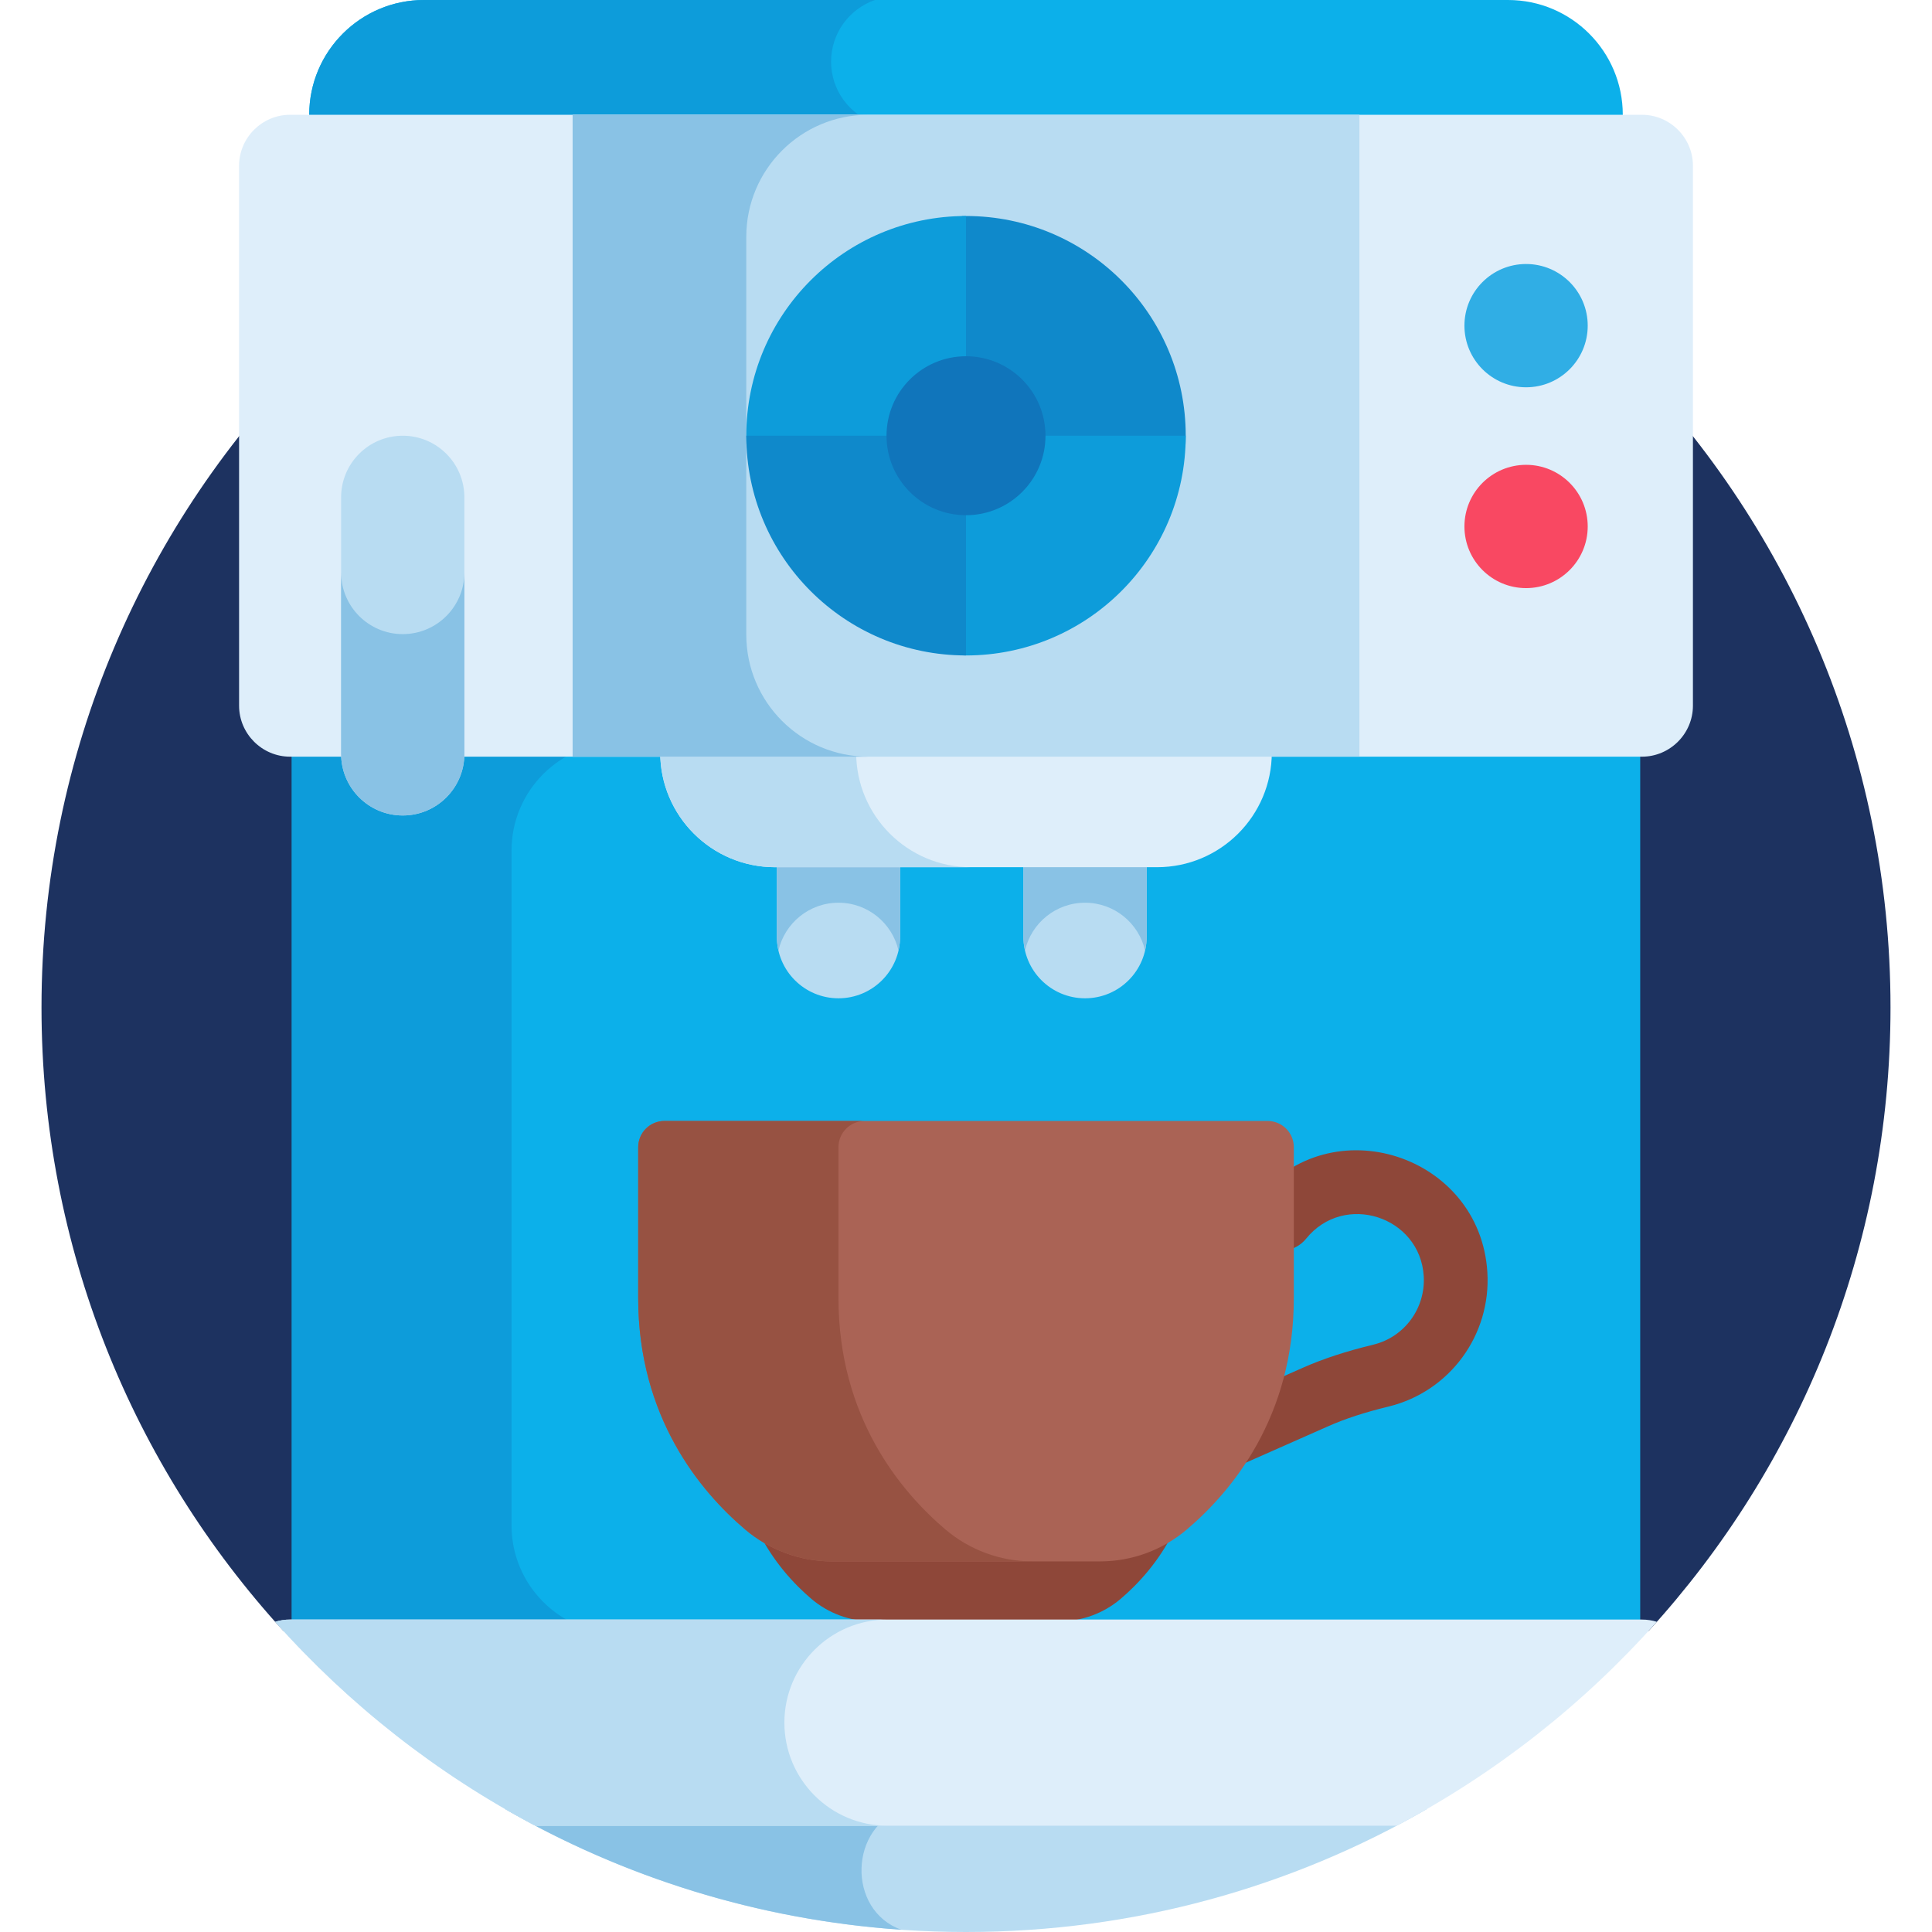 <svg height="512pt" viewBox="-11 0 512 512" width="512pt" xmlns="http://www.w3.org/2000/svg"><path d="m425.922 432.199c39.801-43.562 64.082-101.547 64.082-165.203 0-135.309-109.691-245-245-245-135.312 0-245.004 109.691-245.004 245 0 63.656 24.281 121.641 64.082 165.203zm0 0" fill="#1d3260"/><path d="m66.332 196.73h357.34v236.203h-357.34zm0 0" fill="#0cb0ea"/><path d="m124.562 404.242v-178.82c0-15.844 12.844-28.691 28.688-28.691h-86.918v236.203h86.918c-15.844 0-28.688-12.844-28.688-28.691zm0 0" fill="#0d9cda"/><path d="m194.871 227.566v20.66c0 9.02 7.312 16.332 16.332 16.332 9.023 0 16.336-7.312 16.336-16.332v-20.66zm0 0" fill="#b8dcf2"/><path d="m260.211 227.566v20.66c0 9.02 7.312 16.332 16.336 16.332 9.02 0 16.332-7.312 16.332-16.332v-20.66zm0 0" fill="#b8dcf2"/><path d="m194.871 227.566v20.66c0 1.262.156 2.488.43 3.668 1.668-7.25 8.145-12.664 15.902-12.664 7.762 0 14.238 5.414 15.906 12.664.273-1.18.43-2.406.43-3.668v-20.66zm0 0" fill="#89c2e5"/><path d="m260.211 227.566v20.66c0 1.262.156 2.488.43 3.668 1.668-7.25 8.145-12.664 15.906-12.664 7.758 0 14.234 5.414 15.902 12.664.273-1.18.43-2.406.43-3.668v-20.66zm0 0" fill="#89c2e5"/><path d="m325.953 197.148c.055.746.09 1.492.09 2.254 0 16.797-13.617 30.414-30.414 30.414h-101.25c-16.801 0-30.418-13.617-30.418-30.414 0-.762.035-1.508.09-2.254zm0 0" fill="#deeefa"/><path d="m215.887 199.402c0-.762.039-1.508.094-2.254h-51.93c-.055.746-.09 1.492-.09 2.254 0 16.797 13.617 30.414 30.418 30.414h51.926c-16.797 0-30.418-13.617-30.418-30.414zm0 0" fill="#b8dcf2"/><path d="m280.504 411.656h-71c-7.016 0-13.828-2.078-19.625-5.914 4.051 8.18 9.57 14.086 14.152 17.98 4.504 3.828 10.215 5.93 16.125 5.93h49.691c5.91 0 11.625-2.105 16.129-5.93 4.582-3.895 10.098-9.801 14.152-17.98-5.801 3.836-12.613 5.914-19.625 5.914zm0 0" fill="#8e4739"/><path d="m306.98 383.773c-1.887-4.266.043-9.258 4.309-11.145l22.98-10.16c5.402-2.387 11.344-4.336 18.695-6.125 8.258-2.016 13.863-9.66 13.336-18.188-.98-15.789-21.082-22.375-31.176-9.879-2.934 3.629-8.254 4.195-11.883 1.266-3.629-2.934-4.195-8.254-1.262-11.883 19.832-24.551 59.262-11.539 61.184 19.449 1.039 16.703-9.98 31.695-26.195 35.648-6.359 1.551-11.402 3.195-15.867 5.168l-22.977 10.16c-4.277 1.895-9.262-.055-11.145-4.312zm0 0" fill="#8e4739"/><path d="m122.695 479.328c35.992 20.777 77.758 32.672 122.309 32.672 44.547 0 86.312-11.895 122.305-32.672zm0 0" fill="#b8dcf2"/><path d="m228.801 479.328h-106.105c31.34 18.094 67.062 29.445 105.18 32.078-14.566-5.168-13.914-27.637.926-32.078zm0 0" fill="#89c2e5"/><path d="m424.125 429.199h-358.246c-1.375 0-2.699.207-3.953.594 19.48 21.891 42.82 40.258 68.957 54.043h228.234c26.141-13.785 49.48-32.152 68.957-54.043-1.25-.387-2.578-.594-3.949-.594zm0 0" fill="#deeefa"/><path d="m418.965 32.672c.051-.746.09-1.496.09-2.254 0-16.801-13.617-30.418-30.418-30.418h-287.27c-16.801 0-30.418 13.617-30.418 30.418 0 .758.035 1.508.09 2.254zm0 0" fill="#0cb0ea"/><path d="m209.246 16.336c0-7.566 4.859-13.98 11.621-16.336h-119.5c-16.801 0-30.418 13.617-30.418 30.418 0 .758.039 1.508.09 2.254h149.828c-6.762-2.359-11.621-8.773-11.621-16.336zm0 0" fill="#0d9cda"/><path d="m424.125 30.418h-358.246c-7.434 0-13.52 6.082-13.52 13.52v143.07c0 7.438 6.082 13.52 13.52 13.52h358.246c7.434 0 13.52-6.082 13.52-13.52v-143.07c0-7.438-6.086-13.52-13.52-13.52zm0 0" fill="#deeefa"/><path d="m409.762 86.301c0 9.02-7.316 16.336-16.336 16.336-9.023 0-16.336-7.316-16.336-16.336 0-9.023 7.312-16.336 16.336-16.336 9.02 0 16.336 7.312 16.336 16.336zm0 0" fill="#30aee5"/><path d="m409.762 139.52c0 9.023-7.316 16.336-16.336 16.336-9.023 0-16.336-7.312-16.336-16.336 0-9.02 7.312-16.336 16.336-16.336 9.02 0 16.336 7.316 16.336 16.336zm0 0" fill="#f94862"/><path d="m112.066 199.777v-67.969c0-9.023-7.312-16.336-16.332-16.336-9.023 0-16.336 7.312-16.336 16.336v67.969c0 9.02 7.312 16.332 16.336 16.332 9.02 0 16.332-7.312 16.332-16.332zm0 0" fill="#b8dcf2"/><path d="m95.734 168.047c-9.023 0-16.336-7.316-16.336-16.336v48.066c0 9.02 7.312 16.332 16.336 16.332 9.02 0 16.332-7.312 16.332-16.332v-48.066c0 9.02-7.312 16.336-16.332 16.336zm0 0" fill="#89c2e5"/><path d="m140.75 30.418h208.504v170.109h-208.504zm0 0" fill="#b8dcf2"/><path d="m186.773 168.18v-105.414c0-17.863 14.484-32.348 32.348-32.348h-78.367v170.109h78.367c-17.863 0-32.348-14.484-32.348-32.348zm0 0" fill="#89c2e5"/><path d="m260.211 115.473c0 .766-.078 1.516-.188 2.254h43.152c.027-.75.055-1.5.055-2.254 0-32.16-26.07-58.23-58.227-58.23-.379 0-.75.023-1.129.031v43.047c.375-.027.746-.055 1.129-.055 8.395 0 15.207 6.809 15.207 15.207zm0 0" fill="#0f89cb"/><path d="m229.98 117.727c-.109-.738-.184-1.488-.184-2.254 0-8.398 6.809-15.207 15.207-15.207v-43.023c-32.16 0-58.23 26.07-58.23 58.23 0 .754.027 1.504.055 2.254zm0 0" fill="#0d9cda"/><path d="m245.004 130.68c-.383 0-.754-.031-1.129-.059v43.051c.379.008.75.031 1.129.031 32.156 0 58.227-26.07 58.227-58.23h-43.02c0 8.398-6.812 15.207-15.207 15.207zm0 0" fill="#0d9cda"/><path d="m245.004 173.699v-43.02c-8.402 0-15.207-6.809-15.207-15.207h-43.023c0 32.16 26.07 58.227 58.23 58.227zm0 0" fill="#0f89cb"/><path d="m266.066 115.473c0 11.633-9.43 21.062-21.062 21.062-11.633 0-21.066-9.43-21.066-21.062 0-11.633 9.434-21.062 21.066-21.062 11.633 0 21.062 9.43 21.062 21.062zm0 0" fill="#1075bb"/><path d="m324.918 297.066h-159.832c-3.844 0-6.957 3.117-6.957 6.957v39.945c0 31.539 16.398 51.207 28.328 61.344 6.434 5.473 14.598 8.477 23.043 8.477h71.004c8.445 0 16.605-3.004 23.043-8.477 11.93-10.137 28.328-29.805 28.328-61.344v-39.945c0-3.84-3.113-6.957-6.957-6.957zm0 0" fill="#aa6355"/><path d="m211.203 343.969v-39.945c0-3.844 3.117-6.957 6.961-6.957h-53.078c-3.844 0-6.957 3.113-6.957 6.957v39.945c0 31.539 16.398 51.207 28.328 61.344 6.434 5.469 14.598 8.473 23.043 8.473h53.078c-8.445 0-16.609-3.004-23.047-8.473-11.926-10.137-28.328-29.805-28.328-61.344zm0 0" fill="#975242"/><path d="m196.871 456.516c0-15.086 12.23-27.316 27.32-27.316h-158.312c-1.375 0-2.699.207-3.953.594 19.48 21.891 42.82 40.258 68.957 54.043h93.305c-15.086 0-27.316-12.23-27.316-27.32zm0 0" fill="#b8dcf2"/></svg>